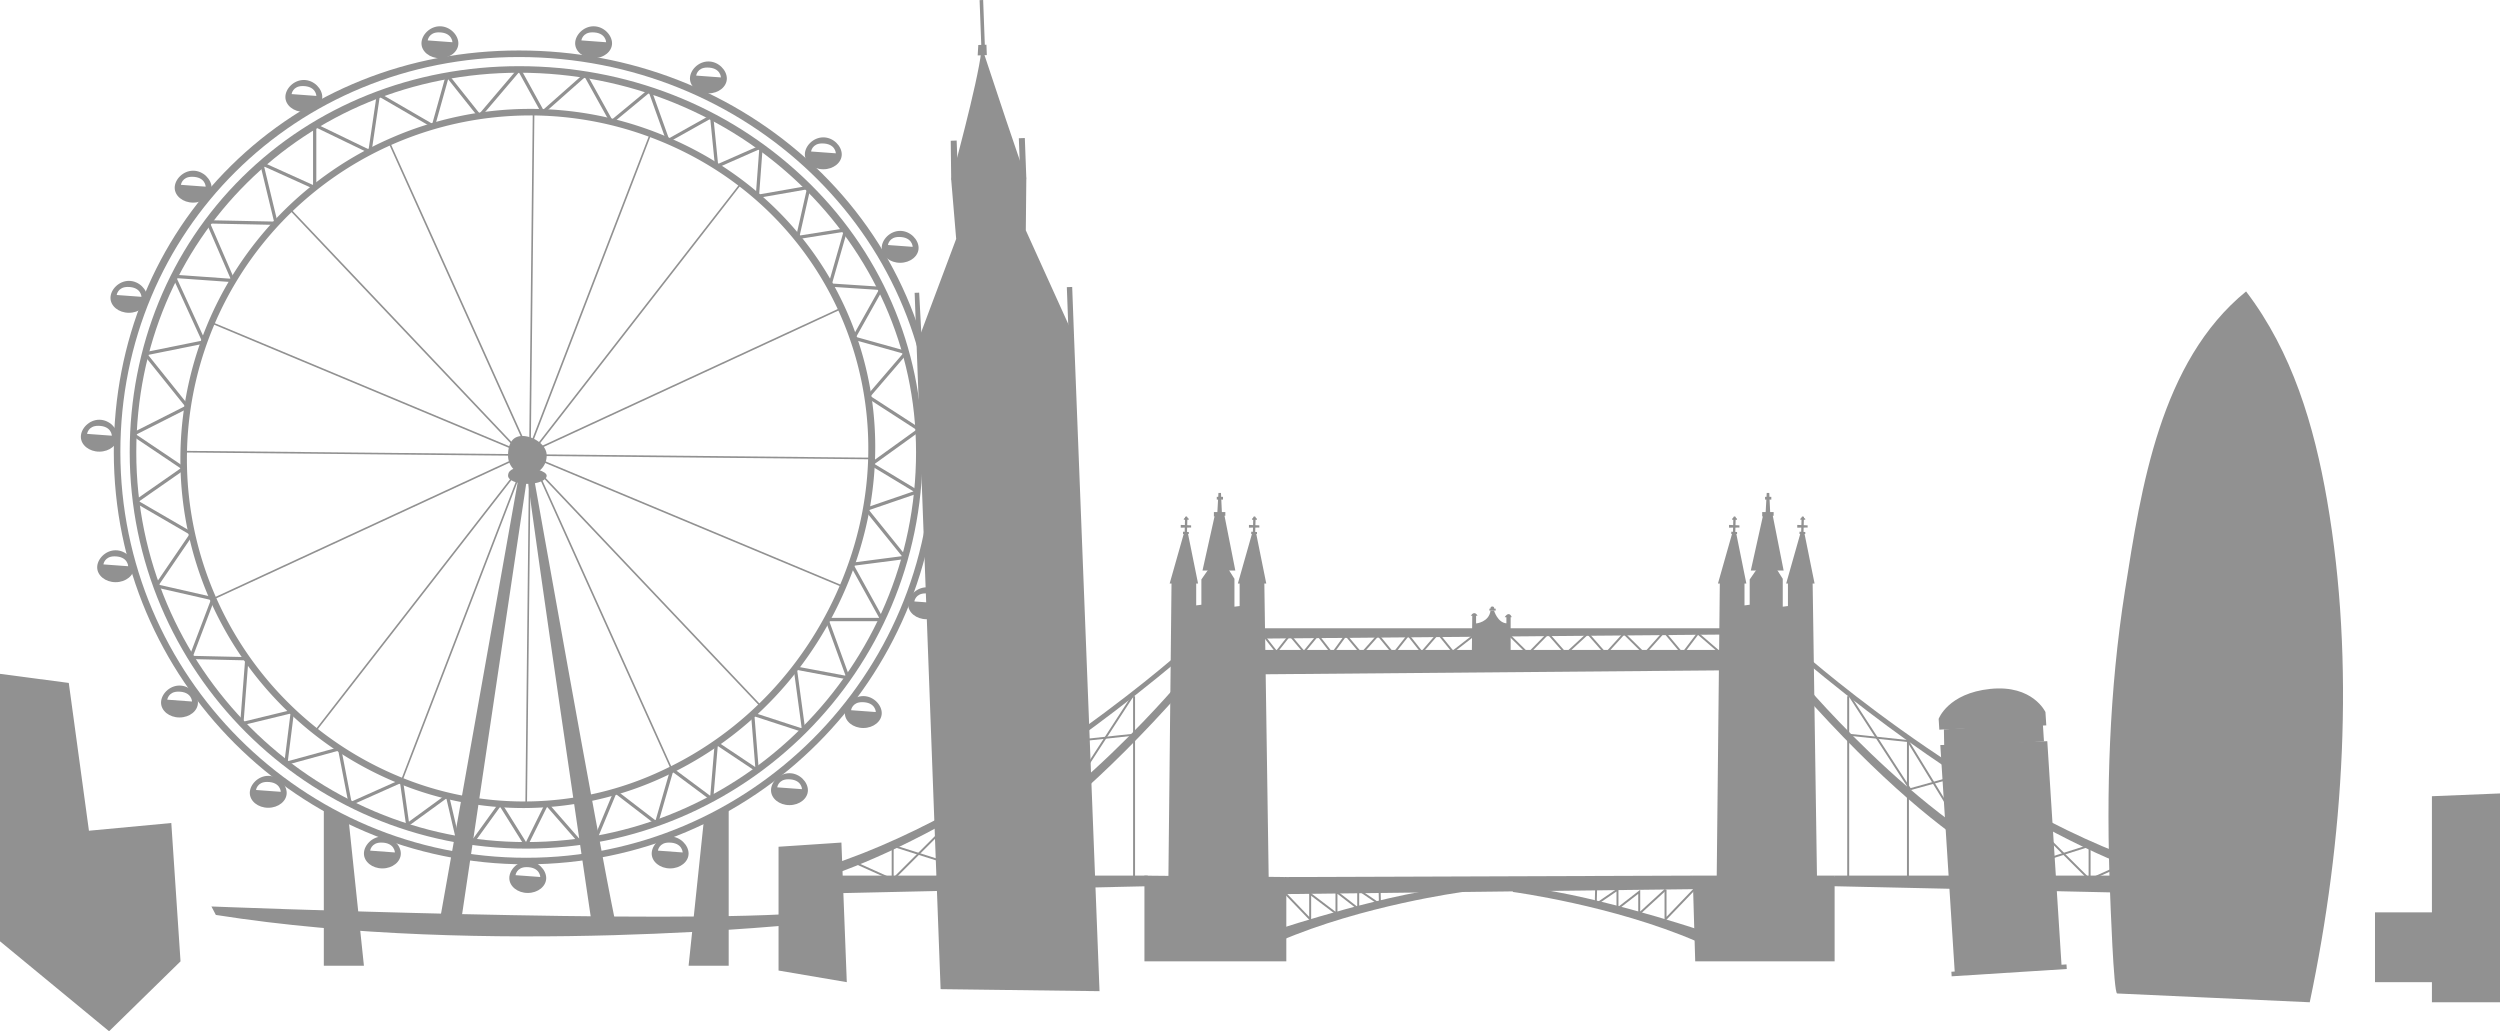 <svg xmlns="http://www.w3.org/2000/svg" width="899.617" height="371.092" viewBox="0 0 899.617 371.092">
  <defs>
    <style>
      .cls-1 {
        opacity: 0.49;
      }

      .cls-2 {
        fill: #1e1e1e;
      }
    </style>
  </defs>
  <g id="Group_1263" data-name="Group 1263" class="cls-1" transform="translate(-628.891 -59.574)">
    <g id="Group_1260" data-name="Group 1260" transform="translate(628.891 59.574)">
      <g id="Group_1215" data-name="Group 1215" transform="translate(285.555 177.384)">
        <g id="Group_1142" data-name="Group 1142" transform="translate(126.269)">
          <g id="Group_1124" data-name="Group 1124" transform="translate(0 137.707)">
            <path id="Path_7807" data-name="Path 7807" class="cls-2" d="M857.779,206.1V175.255l51.054.517V206.1Z" transform="translate(-857.779 -175.255)"/>
          </g>
          <g id="Group_1125" data-name="Group 1125" transform="translate(8.591 22.034)">
            <path id="Path_7808" data-name="Path 7808" class="cls-2" d="M862.554,230.42l1.167-110.356,8.866.933v8.4l1.866-.233v-9.1l6.3-9.1,5.6,8.866v10.032l1.866-.233v-9.8h8.866l1.633,110.589Z" transform="translate(-862.554 -110.965)"/>
          </g>
          <g id="Group_1131" data-name="Group 1131" transform="translate(9.075 8.459)">
            <g id="Group_1126" data-name="Group 1126" transform="translate(0 6.123)">
              <path id="Path_7809" data-name="Path 7809" class="cls-2" d="M873.04,124.834H862.823l5.109-18.01H869.4Z" transform="translate(-862.823 -106.824)"/>
            </g>
            <g id="Group_1127" data-name="Group 1127" transform="translate(4.801 5.485)">
              <path id="Path_7810" data-name="Path 7810" class="cls-2" d="M865.492,107.311h2.077v-.73l-2.077-.112Z" transform="translate(-865.492 -106.469)"/>
            </g>
            <g id="Group_1128" data-name="Group 1128" transform="translate(5.391 0.881)">
              <path id="Path_7811" data-name="Path 7811" class="cls-2" d="M865.819,108.935l.14-5.025h.842l-.14,5.025Z" transform="translate(-865.819 -103.91)"/>
            </g>
            <g id="Group_1129" data-name="Group 1129" transform="translate(3.987 3.042)">
              <path id="Path_7812" data-name="Path 7812" class="cls-2" d="M865.039,105.111l3.733.168v.779l-3.733.047Z" transform="translate(-865.039 -105.111)"/>
            </g>
            <g id="Group_1130" data-name="Group 1130" transform="translate(5.063)">
              <path id="Path_7813" data-name="Path 7813" class="cls-2" d="M866.06,104.6h1.358s.212-.522-.43-.606c.056-.018.1-.686-.576-.552-.4.079-.352.552-.352.552s-.392-.061-.423.606Z" transform="translate(-865.637 -103.42)"/>
            </g>
          </g>
          <g id="Group_1137" data-name="Group 1137" transform="translate(33.621 8.459)">
            <g id="Group_1132" data-name="Group 1132" transform="translate(0 6.123)">
              <path id="Path_7814" data-name="Path 7814" class="cls-2" d="M886.683,124.834H876.466l5.109-18.01h1.472Z" transform="translate(-876.466 -106.824)"/>
            </g>
            <g id="Group_1133" data-name="Group 1133" transform="translate(4.801 5.485)">
              <path id="Path_7815" data-name="Path 7815" class="cls-2" d="M879.134,107.311h2.078v-.73l-2.078-.112Z" transform="translate(-879.134 -106.469)"/>
            </g>
            <g id="Group_1134" data-name="Group 1134" transform="translate(5.391 0.881)">
              <path id="Path_7816" data-name="Path 7816" class="cls-2" d="M879.462,108.935l.14-5.025h.842l-.14,5.025Z" transform="translate(-879.462 -103.91)"/>
            </g>
            <g id="Group_1135" data-name="Group 1135" transform="translate(3.987 3.042)">
              <path id="Path_7817" data-name="Path 7817" class="cls-2" d="M878.682,105.111l3.734.168v.779l-3.734.047Z" transform="translate(-878.682 -105.111)"/>
            </g>
            <g id="Group_1136" data-name="Group 1136" transform="translate(5.064)">
              <path id="Path_7818" data-name="Path 7818" class="cls-2" d="M879.7,104.6h1.358s.212-.522-.43-.606c.054-.018.1-.686-.578-.552-.4.079-.351.552-.351.552s-.394-.061-.423.606Z" transform="translate(-879.28 -103.42)"/>
            </g>
          </g>
          <g id="Group_1138" data-name="Group 1138" transform="translate(20.891 7.667)">
            <path id="Path_7819" data-name="Path 7819" class="cls-2" d="M869.39,123.236c.282-.07,11.815,0,11.815,0L877.2,102.98h-3.3Z" transform="translate(-869.39 -102.98)"/>
          </g>
          <g id="Group_1139" data-name="Group 1139" transform="translate(24.993 6.893)">
            <path id="Path_7820" data-name="Path 7820" class="cls-2" d="M871.67,104.117l4.116-.253V102.55H871.67Z" transform="translate(-871.67 -102.55)"/>
          </g>
          <g id="Group_1140" data-name="Group 1140" transform="translate(26.207)">
            <path id="Path_7821" data-name="Path 7821" class="cls-2" d="M872.345,106.245l.422-7.526h.914l.352,7.526Z" transform="translate(-872.345 -98.719)"/>
          </g>
          <g id="Group_1141" data-name="Group 1141" transform="translate(26.028 1.407)">
            <rect id="Rectangle_816" data-name="Rectangle 816" class="cls-2" width="2.243" height="0.985"/>
          </g>
        </g>
        <g id="Group_1161" data-name="Group 1161" transform="translate(323.559)">
          <g id="Group_1143" data-name="Group 1143" transform="translate(0 137.707)">
            <path id="Path_7822" data-name="Path 7822" class="cls-2" d="M968.337,206.1l-.905-30.846H1018.5V206.1Z" transform="translate(-967.432 -175.255)"/>
          </g>
          <g id="Group_1144" data-name="Group 1144" transform="translate(8.605 22.034)">
            <path id="Path_7823" data-name="Path 7823" class="cls-2" d="M972.214,230.42l1.166-110.356,8.866.933v8.4l1.867-.233v-9.1l6.3-9.1,5.6,8.866v10.032l1.866-.233v-9.8h8.866l1.633,110.589Z" transform="translate(-972.214 -110.965)"/>
          </g>
          <g id="Group_1150" data-name="Group 1150" transform="translate(9.088 8.459)">
            <g id="Group_1145" data-name="Group 1145" transform="translate(0 6.123)">
              <path id="Path_7824" data-name="Path 7824" class="cls-2" d="M982.7,124.834H972.483l5.109-18.01h1.472Z" transform="translate(-972.483 -106.824)"/>
            </g>
            <g id="Group_1146" data-name="Group 1146" transform="translate(4.801 5.485)">
              <path id="Path_7825" data-name="Path 7825" class="cls-2" d="M975.151,107.311h2.078v-.73l-2.078-.112Z" transform="translate(-975.151 -106.469)"/>
            </g>
            <g id="Group_1147" data-name="Group 1147" transform="translate(5.391 0.881)">
              <path id="Path_7826" data-name="Path 7826" class="cls-2" d="M975.479,108.935l.14-5.025h.842l-.14,5.025Z" transform="translate(-975.479 -103.91)"/>
            </g>
            <g id="Group_1148" data-name="Group 1148" transform="translate(3.987 3.042)">
              <path id="Path_7827" data-name="Path 7827" class="cls-2" d="M974.7,105.111l3.734.168v.779l-3.734.047Z" transform="translate(-974.699 -105.111)"/>
            </g>
            <g id="Group_1149" data-name="Group 1149" transform="translate(5.064)">
              <path id="Path_7828" data-name="Path 7828" class="cls-2" d="M975.72,104.6h1.358s.212-.522-.43-.606c.056-.018.1-.686-.576-.552-.4.079-.353.552-.353.552s-.392-.061-.423.606Z" transform="translate(-975.297 -103.42)"/>
            </g>
          </g>
          <g id="Group_1156" data-name="Group 1156" transform="translate(33.635 8.459)">
            <g id="Group_1151" data-name="Group 1151" transform="translate(0 6.123)">
              <path id="Path_7829" data-name="Path 7829" class="cls-2" d="M996.343,124.834H986.125l5.109-18.01h1.472Z" transform="translate(-986.125 -106.824)"/>
            </g>
            <g id="Group_1152" data-name="Group 1152" transform="translate(4.801 5.485)">
              <path id="Path_7830" data-name="Path 7830" class="cls-2" d="M988.794,107.311h2.078v-.73l-2.078-.112Z" transform="translate(-988.794 -106.469)"/>
            </g>
            <g id="Group_1153" data-name="Group 1153" transform="translate(5.391 0.881)">
              <path id="Path_7831" data-name="Path 7831" class="cls-2" d="M989.121,108.935l.14-5.025h.842l-.14,5.025Z" transform="translate(-989.121 -103.91)"/>
            </g>
            <g id="Group_1154" data-name="Group 1154" transform="translate(3.987 3.042)">
              <path id="Path_7832" data-name="Path 7832" class="cls-2" d="M988.341,105.111l3.734.168v.779l-3.734.047Z" transform="translate(-988.341 -105.111)"/>
            </g>
            <g id="Group_1155" data-name="Group 1155" transform="translate(5.064)">
              <path id="Path_7833" data-name="Path 7833" class="cls-2" d="M989.363,104.6h1.358s.212-.522-.432-.606c.056-.018.1-.686-.576-.552-.4.079-.351.552-.351.552s-.394-.061-.423.606Z" transform="translate(-988.94 -103.42)"/>
            </g>
          </g>
          <g id="Group_1157" data-name="Group 1157" transform="translate(20.904 7.667)">
            <path id="Path_7834" data-name="Path 7834" class="cls-2" d="M979.05,123.236c.281-.07,11.816,0,11.816,0l-4.009-20.256h-3.305Z" transform="translate(-979.05 -102.98)"/>
          </g>
          <g id="Group_1158" data-name="Group 1158" transform="translate(25.006 6.893)">
            <path id="Path_7835" data-name="Path 7835" class="cls-2" d="M981.33,104.117l4.116-.253V102.55H981.33Z" transform="translate(-981.33 -102.55)"/>
          </g>
          <g id="Group_1159" data-name="Group 1159" transform="translate(26.22)">
            <path id="Path_7836" data-name="Path 7836" class="cls-2" d="M982,106.245l.422-7.526h.914l.352,7.526Z" transform="translate(-982.004 -98.719)"/>
          </g>
          <g id="Group_1160" data-name="Group 1160" transform="translate(26.041 1.407)">
            <rect id="Rectangle_817" data-name="Rectangle 817" class="cls-2" width="2.243" height="0.985"/>
          </g>
        </g>
        <g id="Group_1162" data-name="Group 1162" transform="translate(164.954 48.693)">
          <path id="Path_7837" data-name="Path 7837" class="cls-2" d="M880.056,125.782h170.9v2.251l-171.681,1.5Z" transform="translate(-879.28 -125.782)"/>
        </g>
        <g id="Group_1163" data-name="Group 1163" transform="translate(164.954 56.485)">
          <path id="Path_7838" data-name="Path 7838" class="cls-2" d="M880.056,130.113h170.9v7.337L879.28,138.921Z" transform="translate(-879.28 -130.113)"/>
        </g>
        <g id="Group_1164" data-name="Group 1164" transform="translate(244.047 42.34)">
          <path id="Path_7839" data-name="Path 7839" class="cls-2" d="M923.239,140.7l.192-16.92H924.8v3.1s4.687-.428,5.191-4.626h1.268s1.272,4.325,4.451,4.579v-2.544l1.528-.128v17.048Z" transform="translate(-923.239 -122.251)"/>
        </g>
        <g id="Group_1165" data-name="Group 1165" transform="translate(255.918 43.603)">
          <path id="Path_7840" data-name="Path 7840" class="cls-2" d="M929.839,124.047a16.445,16.445,0,0,0,2.51,0S931.512,121.586,929.839,124.047Z" transform="translate(-929.837 -122.953)"/>
        </g>
        <g id="Group_1166" data-name="Group 1166" transform="translate(243.708 43.248)">
          <path id="Path_7841" data-name="Path 7841" class="cls-2" d="M923.051,123.686h2.411S924.478,121.592,923.051,123.686Z" transform="translate(-923.051 -122.756)"/>
        </g>
        <g id="Group_1167" data-name="Group 1167" transform="translate(250.402 41.645)">
          <rect id="Rectangle_818" data-name="Rectangle 818" class="cls-2" width="2.264" height="0.694"/>
        </g>
        <g id="Group_1168" data-name="Group 1168" transform="translate(250.764 40.857)">
          <path id="Path_7842" data-name="Path 7842" class="cls-2" d="M927,122.562h1.331s.245-1.135-.666-1.135S927,122.562,927,122.562Z" transform="translate(-926.972 -121.427)"/>
        </g>
        <g id="Group_1169" data-name="Group 1169" transform="translate(168.739 49.408)">
          <path id="Path_7843" data-name="Path 7843" class="cls-2" d="M906.511,135.232l-5.224-6.747-4.978,6.06-5.091-6.067-4.782,6.085-5.052-6.429.558-.439,4.494,5.719,4.764-6.063,5.1,6.081,5-6.088,5.189,6.7,4.87-6.71,5.668,6.758L923,127.37l5.516,6.706,5.32-6.732,4.894,6.2,5.853-6.754,5.363,6.6,7.5-5.831,13.394.5L977,134.138l7.178-7.319,6.412,7.314,7.918-7.3,6.377,7.275,6.6-7.28,7.373,7.3,7.075-7.946,6.594,7.891,5.491-7.246,8.746,7.547-.464.537-8.174-7.053-5.573,7.354-6.639-7.945-7.025,7.89-7.378-7.3-6.635,7.321-6.422-7.326-7.918,7.3-6.387-7.287-7.14,7.282-6.475-6.391-12.86-.477-7.843,6.1-5.267-6.482-5.861,6.763-4.868-6.166-5.309,6.717-5.547-6.744-5.963,6.722-5.613-6.692Z" transform="translate(-881.384 -126.18)"/>
        </g>
        <g id="Group_1170" data-name="Group 1170" transform="translate(174.798 137.707)">
          <path id="Path_7844" data-name="Path 7844" class="cls-2" d="M886.843,175.767l146.67-.512,1.76,4.854-150.522,1.822Z" transform="translate(-884.751 -175.255)"/>
        </g>
        <g id="Group_1174" data-name="Group 1174" transform="translate(174.798 141.488)">
          <g id="Group_1171" data-name="Group 1171">
            <path id="Path_7845" data-name="Path 7845" class="cls-2" d="M884.751,192.758s41.485-13.8,66.045-15.4v2.094s-36.012,4.806-66.045,17.758Z" transform="translate(-884.751 -177.357)"/>
          </g>
          <g id="Group_1172" data-name="Group 1172" transform="translate(0.612 1.012)">
            <path id="Path_7846" data-name="Path 7846" class="cls-2" d="M895.942,189.72l-10.851-11.309.512-.491,9.629,10.036v-9.79h.71Z" transform="translate(-885.091 -177.919)"/>
          </g>
          <g id="Group_1173" data-name="Group 1173" transform="translate(10.894 0.586)">
            <path id="Path_7847" data-name="Path 7847" class="cls-2" d="M900.836,187.737l-10.03-7.6.428-.565,8.892,6.736v-7.9l7.826,6.072v-6.8l7.809,5.325-.117-4.644.71-.018.152,6.029-7.844-5.348v6.909l-7.827-6.072Z" transform="translate(-890.806 -177.683)"/>
          </g>
        </g>
        <g id="Group_1178" data-name="Group 1178" transform="translate(258.84 141.488)">
          <g id="Group_1175" data-name="Group 1175">
            <path id="Path_7848" data-name="Path 7848" class="cls-2" d="M997.5,192.758s-41.485-13.8-66.043-15.4v2.094s36.01,4.806,66.043,17.758Z" transform="translate(-931.461 -177.357)"/>
          </g>
          <g id="Group_1176" data-name="Group 1176" transform="translate(54.58 0.321)">
            <path id="Path_7849" data-name="Path 7849" class="cls-2" d="M961.8,190.027V178.472h.71v9.79L972.8,177.535l.512.491Z" transform="translate(-961.796 -177.535)"/>
          </g>
          <g id="Group_1177" data-name="Group 1177" transform="translate(29.449 0.586)">
            <path id="Path_7850" data-name="Path 7850" class="cls-2" d="M963.5,187.83v-7.967l-7.827,6.072v-6.909l-7.844,5.348.152-6.029.71.018-.117,4.644,7.809-5.325v6.8l7.826-6.072v7.8l8.867-8.125.48.523Z" transform="translate(-947.828 -177.683)"/>
          </g>
        </g>
        <g id="Group_1196" data-name="Group 1196" transform="translate(361.996 57.869)">
          <g id="Group_1179" data-name="Group 1179" transform="translate(11.021 79.838)">
            <path id="Path_7851" data-name="Path 7851" class="cls-2" d="M996.529,175.255h127.422v6.675l-129.032-2.894Z" transform="translate(-994.919 -175.255)"/>
          </g>
          <g id="Group_1180" data-name="Group 1180" transform="translate(1.081)">
            <path id="Path_7852" data-name="Path 7852" class="cls-2" d="M989.886,130.882s71.861,63.567,138.48,79.837h0l-1.414,3.338s-51.735-9.486-137.557-81.217Z" transform="translate(-989.395 -130.882)"/>
          </g>
          <g id="Group_1181" data-name="Group 1181" transform="translate(0 10.126)">
            <path id="Path_7853" data-name="Path 7853" class="cls-2" d="M989.963,136.51s50.935,60.706,94.354,71.962l-6.031,1.087s-30.151-3.338-89.492-70.233Z" transform="translate(-988.794 -136.51)"/>
          </g>
          <g id="Group_1182" data-name="Group 1182" transform="translate(17.162 15.279)">
            <rect id="Rectangle_819" data-name="Rectangle 819" class="cls-2" width="0.71" height="66.006"/>
          </g>
          <g id="Group_1183" data-name="Group 1183" transform="translate(38.658 30.077)">
            <rect id="Rectangle_820" data-name="Rectangle 820" class="cls-2" width="0.71" height="52.403"/>
          </g>
          <g id="Group_1184" data-name="Group 1184" transform="translate(58.318 43.535)">
            <rect id="Rectangle_821" data-name="Rectangle 821" class="cls-2" width="0.71" height="38.944"/>
          </g>
          <g id="Group_1185" data-name="Group 1185" transform="translate(79.453 56.808)">
            <rect id="Rectangle_822" data-name="Rectangle 822" class="cls-2" width="0.71" height="24.477"/>
          </g>
          <g id="Group_1186" data-name="Group 1186" transform="translate(104.029 69.046)">
            <rect id="Rectangle_823" data-name="Rectangle 823" class="cls-2" width="0.71" height="12.239"/>
          </g>
          <g id="Group_1187" data-name="Group 1187" transform="translate(17.219 14.18)">
            <rect id="Rectangle_824" data-name="Rectangle 824" class="cls-2" width="0.71" height="40.97" transform="matrix(0.839, -0.544, 0.544, 0.839, 0, 0.386)"/>
          </g>
          <g id="Group_1188" data-name="Group 1188" transform="translate(17.479 28.766)">
            <rect id="Rectangle_825" data-name="Rectangle 825" class="cls-2" width="0.71" height="21.618" transform="translate(0 0.706) rotate(-83.903)"/>
          </g>
          <g id="Group_1189" data-name="Group 1189" transform="translate(39.72 43.189)">
            <rect id="Rectangle_826" data-name="Rectangle 826" class="cls-2" width="19.566" height="0.71" transform="matrix(0.964, -0.267, 0.267, 0.964, 0, 5.217)"/>
          </g>
          <g id="Group_1190" data-name="Group 1190" transform="translate(38.71 31.23)">
            <rect id="Rectangle_827" data-name="Rectangle 827" class="cls-2" width="0.71" height="37.626" transform="matrix(0.853, -0.523, 0.523, 0.853, 0, 0.371)"/>
          </g>
          <g id="Group_1191" data-name="Group 1191" transform="translate(58.375 44)">
            <rect id="Rectangle_828" data-name="Rectangle 828" class="cls-2" width="0.71" height="38.992" transform="translate(0 0.385) rotate(-32.822)"/>
          </g>
          <g id="Group_1192" data-name="Group 1192" transform="translate(58.545 56.476)">
            <rect id="Rectangle_829" data-name="Rectangle 829" class="cls-2" width="22.667" height="0.71" transform="translate(0 8.192) rotate(-21.187)"/>
          </g>
          <g id="Group_1193" data-name="Group 1193" transform="translate(78.227 68.705)">
            <rect id="Rectangle_830" data-name="Rectangle 830" class="cls-2" width="27.323" height="0.71" transform="translate(0 8.246) rotate(-17.566)"/>
          </g>
          <g id="Group_1194" data-name="Group 1194" transform="translate(79.557 56.556)">
            <rect id="Rectangle_831" data-name="Rectangle 831" class="cls-2" width="0.71" height="34.686" transform="matrix(0.706, -0.709, 0.709, 0.706, 0, 0.503)"/>
          </g>
          <g id="Group_1195" data-name="Group 1195" transform="translate(104.238 74.843)">
            <rect id="Rectangle_832" data-name="Rectangle 832" class="cls-2" width="14.912" height="0.71" transform="translate(0 6.116) rotate(-24.215)"/>
          </g>
        </g>
        <g id="Group_1214" data-name="Group 1214" transform="translate(0 57.869)">
          <g id="Group_1197" data-name="Group 1197" transform="translate(0 79.838)">
            <path id="Path_7854" data-name="Path 7854" class="cls-2" d="M915.021,175.255H787.6v6.675l129.032-2.894Z" transform="translate(-787.6 -175.255)"/>
          </g>
          <g id="Group_1198" data-name="Group 1198" transform="translate(0)">
            <path id="Path_7855" data-name="Path 7855" class="cls-2" d="M926.08,130.882s-71.861,63.567-138.48,79.837h0l1.414,3.338s51.735-9.486,137.557-81.217Z" transform="translate(-787.6 -130.882)"/>
          </g>
          <g id="Group_1199" data-name="Group 1199" transform="translate(44.53 10.126)">
            <path id="Path_7856" data-name="Path 7856" class="cls-2" d="M906.7,136.51s-50.934,60.706-94.354,71.962l6.031,1.087s30.152-3.338,89.492-70.233Z" transform="translate(-812.349 -136.51)"/>
          </g>
          <g id="Group_1200" data-name="Group 1200" transform="translate(122.181 15.279)">
            <rect id="Rectangle_833" data-name="Rectangle 833" class="cls-2" width="0.71" height="66.006"/>
          </g>
          <g id="Group_1201" data-name="Group 1201" transform="translate(100.685 30.077)">
            <rect id="Rectangle_834" data-name="Rectangle 834" class="cls-2" width="0.71" height="52.403"/>
          </g>
          <g id="Group_1202" data-name="Group 1202" transform="translate(81.025 43.535)">
            <rect id="Rectangle_835" data-name="Rectangle 835" class="cls-2" width="0.71" height="38.944"/>
          </g>
          <g id="Group_1203" data-name="Group 1203" transform="translate(59.89 56.808)">
            <rect id="Rectangle_836" data-name="Rectangle 836" class="cls-2" width="0.71" height="24.477"/>
          </g>
          <g id="Group_1204" data-name="Group 1204" transform="translate(35.314 69.046)">
            <rect id="Rectangle_837" data-name="Rectangle 837" class="cls-2" width="0.71" height="12.239"/>
          </g>
          <g id="Group_1205" data-name="Group 1205" transform="translate(99.943 14.179)">
            <rect id="Rectangle_838" data-name="Rectangle 838" class="cls-2" width="40.97" height="0.71" transform="translate(0 34.374) rotate(-57.035)"/>
          </g>
          <g id="Group_1206" data-name="Group 1206" transform="translate(101.003 28.763)">
            <rect id="Rectangle_839" data-name="Rectangle 839" class="cls-2" width="21.618" height="0.71" transform="translate(0 2.302) rotate(-6.114)"/>
          </g>
          <g id="Group_1207" data-name="Group 1207" transform="translate(81.285 43.193)">
            <rect id="Rectangle_840" data-name="Rectangle 840" class="cls-2" width="0.71" height="19.565" transform="matrix(0.266, -0.964, 0.964, 0.266, 0, 0.684)"/>
          </g>
          <g id="Group_1208" data-name="Group 1208" transform="translate(81.081 31.228)">
            <rect id="Rectangle_841" data-name="Rectangle 841" class="cls-2" width="37.626" height="0.71" transform="translate(0 32.085) rotate(-58.511)"/>
          </g>
          <g id="Group_1209" data-name="Group 1209" transform="translate(59.951 43.996)">
            <rect id="Rectangle_842" data-name="Rectangle 842" class="cls-2" width="38.992" height="0.71" transform="translate(0 32.774) rotate(-57.196)"/>
          </g>
          <g id="Group_1210" data-name="Group 1210" transform="translate(60.116 56.476)">
            <rect id="Rectangle_843" data-name="Rectangle 843" class="cls-2" width="0.71" height="22.667" transform="matrix(0.361, -0.932, 0.932, 0.361, 0, 0.662)"/>
          </g>
          <g id="Group_1211" data-name="Group 1211" transform="translate(35.562 68.708)">
            <rect id="Rectangle_844" data-name="Rectangle 844" class="cls-2" width="0.709" height="27.323" transform="matrix(0.302, -0.953, 0.953, 0.302, 0, 0.676)"/>
          </g>
          <g id="Group_1212" data-name="Group 1212" transform="translate(35.421 56.553)">
            <rect id="Rectangle_845" data-name="Rectangle 845" class="cls-2" width="34.686" height="0.71" transform="matrix(0.708, -0.706, 0.706, 0.708, 0, 24.483)"/>
          </g>
          <g id="Group_1213" data-name="Group 1213" transform="translate(21.924 74.842)">
            <rect id="Rectangle_846" data-name="Rectangle 846" class="cls-2" width="0.71" height="14.912" transform="translate(0 0.647) rotate(-65.772)"/>
          </g>
        </g>
      </g>
      <g id="Group_1256" data-name="Group 1256" transform="translate(29.096 9.458)">
        <g id="Group_1216" data-name="Group 1216" transform="translate(17.58 14.354)">
          <path id="Path_7857" data-name="Path 7857" class="cls-2" d="M797.492,294.927c-78.663,0-142.66-64-142.66-142.66,0-38.029,14.4-73.189,40.539-99,26.056-25.729,61.435-39.9,99.616-39.9,38.491,0,74.753,14.164,102.1,39.88,27.769,26.112,43.061,61.28,43.061,99.023C940.15,230.93,876.155,294.927,797.492,294.927Zm-2.5-279.2c-77.268,0-137.794,59.977-137.794,136.544,0,77.362,62.937,140.3,140.3,140.3s140.3-62.937,140.3-140.3C937.791,76.977,873.73,15.724,794.988,15.724Z" transform="translate(-654.833 -13.365)"/>
        </g>
        <g id="Group_1217" data-name="Group 1217" transform="translate(35.743 29.718)">
          <path id="Path_7858" data-name="Path 7858" class="cls-2" d="M788.5,273.5a119.117,119.117,0,0,1-44.387-8.631,125.966,125.966,0,0,1-2.7-232.738,125.143,125.143,0,0,1,96.4-1.117c31.17,12.488,55.26,35.837,67.833,65.742,12.532,29.808,12.528,63.459-.011,94.755C893,223.055,869.48,248.122,839.42,262.091A120.574,120.574,0,0,1,788.5,273.5Zm2.445-249.232a123.644,123.644,0,0,0-45.954,238.411,116.651,116.651,0,0,0,93.438-2.724c29.513-13.716,52.6-38.335,65.021-69.323,25.321-63.189-3.9-132.341-66.509-157.429A123.5,123.5,0,0,0,790.941,24.265Z" transform="translate(-664.928 -21.904)"/>
        </g>
        <g id="Group_1218" data-name="Group 1218" transform="translate(153.725 147.435)">
          <path id="Path_7859" data-name="Path 7859" class="cls-2" d="M744.4,94.28a6.951,6.951,0,1,1-13.9,0c0-3.838,1.346-6.95,5.185-6.95S744.4,90.443,744.4,94.28Z" transform="translate(-730.501 -87.33)"/>
        </g>
        <g id="Group_1219" data-name="Group 1219" transform="translate(153.725 158.781)">
          <path id="Path_7860" data-name="Path 7860" class="cls-2" d="M744.4,96.576c0,1.625-3.113,2.94-6.951,2.942S730.5,98.2,730.5,96.576s1.346-2.94,5.185-2.94S744.4,94.953,744.4,96.576Z" transform="translate(-730.501 -93.636)"/>
        </g>
        <g id="Group_1220" data-name="Group 1220" transform="translate(160.677 161.721)">
          <path id="Path_7861" data-name="Path 7861" class="cls-2" d="M736.6,95.27s22.935,129.334,29.362,160.4h-8.548S736.13,111.827,734.365,95.27Z" transform="translate(-734.365 -95.27)"/>
        </g>
        <g id="Group_1221" data-name="Group 1221" transform="translate(129.111 161.721)">
          <path id="Path_7862" data-name="Path 7862" class="cls-2" d="M716.821,255.669l7.81-.762L748.386,95.27H745.32Z" transform="translate(-716.821 -95.27)"/>
        </g>
        <g id="Group_1222" data-name="Group 1222" transform="translate(140.598 279.225)">
          <path id="Path_7863" data-name="Path 7863" class="cls-2" d="M742.847,176.679a.589.589,0,0,1-.5-.277l-8.865-14.176-9.322,12.915-.955-.691,9.835-13.626a.547.547,0,0,1,.5-.243.588.588,0,0,1,.48.275l8.771,14.025,6.918-13.973a.591.591,0,0,1,.973-.128l11.893,13.609-.887.777-11.314-12.945-7,14.128a.591.591,0,0,1-.5.329Z" transform="translate(-723.205 -160.578)"/>
        </g>
        <g id="Group_1223" data-name="Group 1223" transform="translate(18.171 14.944)">
          <path id="Path_7864" data-name="Path 7864" class="cls-2" d="M822.7,291.522l-1.089-.452,7.147-17.17a.59.59,0,0,1,.392-.344.584.584,0,0,1,.511.1L843.8,284.525l5.34-18.538a.589.589,0,0,1,.919-.309l13.422,9.991,1.6-19.045a.59.59,0,0,1,.916-.441l13.68,9.133-1.528-19.029a.59.59,0,0,1,.772-.608l17.467,5.686-2.926-21.647a.591.591,0,0,1,.695-.659l18.023,3.384-7.28-20.016a.593.593,0,0,1,.072-.54.586.586,0,0,1,.482-.252h18.829L913.8,192.663a.592.592,0,0,1,.441-.871l18.214-2.364L919.15,172.942a.589.589,0,0,1,.268-.928l17.193-5.9L921.2,156.81a.591.591,0,0,1-.04-.984l16.5-11.886L919.977,132.5a.592.592,0,0,1-.128-.88L932.84,116.5l-17.9-5.005a.59.59,0,0,1-.354-.856l9.554-17.024L906.5,92.446a.6.6,0,0,1-.444-.25.582.582,0,0,1-.085-.5l5.434-18.959-16.418,2.616a.581.581,0,0,1-.524-.18.592.592,0,0,1-.146-.533l3.888-17.192-17.672,3.093a.6.6,0,0,1-.5-.144.588.588,0,0,1-.191-.482L881.1,43.037l-15.088,6.648a.6.6,0,0,1-.536-.031.591.591,0,0,1-.29-.452l-1.7-17.118-14.948,8.37a.588.588,0,0,1-.495.04.6.6,0,0,1-.349-.354l-6.231-17.388L828.337,33.622a.592.592,0,0,1-.892-.169l-9.088-16.368L803.608,30.122a.588.588,0,0,1-.907-.157l-8.08-14.651L780.9,31.434a.618.618,0,0,1-.459.207.59.59,0,0,1-.452-.223L769.148,17.792l-4.773,17.073a.588.588,0,0,1-.346.389.6.6,0,0,1-.518-.036L744.521,24.2l-2.935,19.779a.588.588,0,0,1-.838.444l-19.027-9.19V56.781a.591.591,0,0,1-.833.536L702.929,49.2l4.9,20.294a.587.587,0,0,1-.113.507.618.618,0,0,1-.471.22l-23.687-.486,8.77,20.276a.591.591,0,0,1-.585.822l-20.258-1.447,10.383,22.7a.6.6,0,0,1-.011.513.587.587,0,0,1-.408.309l-20.27,4.1,14.669,18.277a.592.592,0,0,1-.194.9l-18.739,9.478,17.363,11.677a.59.59,0,0,1,.009.973l-16.337,11.389L677.2,180.878a.589.589,0,0,1,.191.842l-12.278,18,19.576,4.46a.587.587,0,0,1,.419.784L677.388,225.3l19.345.448a.588.588,0,0,1,.574.635l-1.743,22.571,17.413-4.23a.584.584,0,0,1,.533.133.593.593,0,0,1,.193.513L711.468,263.2l18.462-5.054a.589.589,0,0,1,.734.457l3.7,19.126,17.748-7.929a.589.589,0,0,1,.824.455l2.1,14.721,13.51-9.835a.588.588,0,0,1,.921.342l3.665,15.684-1.15.268-3.462-14.817L754.935,286.5a.59.59,0,0,1-.932-.394l-2.123-14.917-17.712,7.915a.589.589,0,0,1-.513-.016.581.581,0,0,1-.306-.41l-3.723-19.232-18.7,5.119a.59.59,0,0,1-.74-.642l2.236-17.854-17.373,4.221a.591.591,0,0,1-.727-.619l1.76-22.762-19.556-.452a.589.589,0,0,1-.538-.8l7.776-20.481-19.757-4.5a.59.59,0,0,1-.358-.907l12.409-18.19-19.5-11.333a.589.589,0,0,1-.041-.993L672.9,157.825l-17.483-11.756a.591.591,0,0,1,.063-1.017l18.987-9.6-14.818-18.464a.59.59,0,0,1,.344-.948l20.49-4.144L670,88.968a.589.589,0,0,1,.05-.583.574.574,0,0,1,.527-.25l20.283,1.447-8.748-20.227a.588.588,0,0,1,.052-.563.64.64,0,0,1,.5-.261l23.84.491L701.5,48.3a.59.59,0,0,1,.817-.677l18.226,8.242V34.291a.591.591,0,0,1,.846-.531l19.151,9.252,2.944-19.846a.592.592,0,0,1,.88-.425l19.083,11.072,4.88-17.453a.59.59,0,0,1,1.029-.209l11.114,13.969L794.276,13.9a.59.59,0,0,1,.966.1l8.136,14.754,14.747-13.037a.6.6,0,0,1,.491-.139.584.584,0,0,1,.416.3l9.1,16.389,13.224-10.952a.589.589,0,0,1,.932.255l6.279,17.523,15.126-8.469a.589.589,0,0,1,.874.455l1.713,17.2,15.245-6.715a.59.59,0,0,1,.826.583l-1.274,17.1,17.8-3.114a.6.6,0,0,1,.529.175.592.592,0,0,1,.149.538l-3.892,17.2,16.472-2.623a.59.59,0,0,1,.66.745l-5.488,19.146,17.841,1.177a.591.591,0,0,1,.477.878l-9.646,17.184,18.07,5.052a.59.59,0,0,1,.29.952l-13.154,15.313L939.03,143.42a.588.588,0,0,1,.023.973l-16.479,11.87,15.729,9.5a.59.59,0,0,1-.113,1.063L920.6,172.855l13.44,16.652a.59.59,0,0,1-.383.955l-18.4,2.389L925.8,211.94a.592.592,0,0,1-.516.876H906.3l7.344,20.2a.588.588,0,0,1-.662.781l-18.239-3.422,2.942,21.765a.592.592,0,0,1-.768.641l-17.519-5.7,1.555,19.363a.59.59,0,0,1-.916.538l-13.861-9.255-1.607,19.106a.589.589,0,0,1-.939.423l-13.591-10.117-5.344,18.552a.589.589,0,0,1-.927.3l-14.216-10.925Z" transform="translate(-655.161 -13.693)"/>
        </g>
        <g id="Group_1224" data-name="Group 1224" transform="translate(11.855 8.705)">
          <path id="Path_7865" data-name="Path 7865" class="cls-2" d="M800.036,303.086c-81.82,0-148.385-66.566-148.385-148.385,0-39.556,14.973-76.126,42.163-102.976,27.1-26.762,63.9-41.5,103.616-41.5,40.037,0,77.752,14.732,106.2,41.481,28.883,27.159,44.79,63.738,44.79,103C948.42,236.52,881.854,303.086,800.036,303.086Zm-2.605-290.5c-80.422,0-143.419,62.426-143.419,142.118,0,80.518,65.5,146.024,146.024,146.024S946.06,235.219,946.06,154.7C946.06,76.338,879.386,12.584,797.43,12.584Z" transform="translate(-651.651 -10.225)"/>
        </g>
        <g id="Group_1225" data-name="Group 1225" transform="translate(154.178 300.386)">
          <path id="Path_7866" data-name="Path 7866" class="cls-2" d="M737.39,172.339c-3.665,0-6.637,3.174-6.637,6.13s2.972,5.353,6.637,5.353,6.639-2.4,6.639-5.353S741.057,172.339,737.39,172.339Zm-4.4,5.085s.371-2.9,3.969-2.9c4.865,0,4.941,3.557,4.941,3.557Z" transform="translate(-730.753 -172.339)"/>
        </g>
        <g id="Group_1226" data-name="Group 1226" transform="translate(205.415 291.552)">
          <path id="Path_7867" data-name="Path 7867" class="cls-2" d="M765.869,167.429c-3.667,0-6.639,3.174-6.639,6.13s2.972,5.355,6.639,5.355,6.637-2.4,6.637-5.355S769.534,167.429,765.869,167.429Zm-4.4,5.085s.369-2.9,3.969-2.9c4.863.005,4.939,3.559,4.939,3.559Z" transform="translate(-759.23 -167.429)"/>
        </g>
        <g id="Group_1227" data-name="Group 1227" transform="translate(248.35 268.78)">
          <path id="Path_7868" data-name="Path 7868" class="cls-2" d="M789.732,154.773c-3.667,0-6.639,3.172-6.639,6.13s2.972,5.353,6.639,5.353,6.637-2.4,6.637-5.353S793.4,154.773,789.732,154.773Zm-4.4,5.085s.369-2.9,3.967-2.9c4.865,0,4.941,3.557,4.941,3.557Z" transform="translate(-783.093 -154.773)"/>
        </g>
        <g id="Group_1228" data-name="Group 1228" transform="translate(274.918 241.027)">
          <path id="Path_7869" data-name="Path 7869" class="cls-2" d="M804.5,139.348c-3.667,0-6.639,3.172-6.639,6.13s2.972,5.353,6.639,5.353,6.637-2.4,6.637-5.355S808.163,139.348,804.5,139.348Zm-4.4,5.083s.369-2.9,3.967-2.9c4.865,0,4.941,3.557,4.941,3.557Z" transform="translate(-797.859 -139.348)"/>
        </g>
        <g id="Group_1229" data-name="Group 1229" transform="translate(297.689 201.887)">
          <path id="Path_7870" data-name="Path 7870" class="cls-2" d="M817.154,117.594c-3.667,0-6.639,3.174-6.639,6.13s2.972,5.353,6.639,5.353,6.639-2.4,6.639-5.353S820.821,117.594,817.154,117.594Zm-4.4,5.085s.37-2.9,3.969-2.9c4.863,0,4.941,3.557,4.941,3.557Z" transform="translate(-810.515 -117.594)"/>
        </g>
        <g id="Group_1230" data-name="Group 1230" transform="translate(306.037 158.613)">
          <path id="Path_7871" data-name="Path 7871" class="cls-2" d="M821.792,93.543c-3.665,0-6.637,3.172-6.637,6.128s2.972,5.355,6.637,5.355,6.639-2.4,6.639-5.355S825.459,93.543,821.792,93.543Zm-4.4,5.083s.371-2.9,3.969-2.9c4.865,0,4.941,3.557,4.941,3.557Z" transform="translate(-815.155 -93.543)"/>
        </g>
        <g id="Group_1231" data-name="Group 1231" transform="translate(302.354 109.307)">
          <path id="Path_7872" data-name="Path 7872" class="cls-2" d="M819.747,66.139c-3.667,0-6.639,3.174-6.639,6.13s2.972,5.355,6.639,5.355,6.639-2.4,6.639-5.355S823.414,66.139,819.747,66.139Zm-4.4,5.085s.371-2.9,3.969-2.9c4.863.005,4.941,3.559,4.941,3.559Z" transform="translate(-813.108 -66.139)"/>
        </g>
        <g id="Group_1232" data-name="Group 1232" transform="translate(288.182 73.623)">
          <path id="Path_7873" data-name="Path 7873" class="cls-2" d="M811.868,46.306c-3.667,0-6.637,3.174-6.637,6.13s2.971,5.353,6.637,5.353,6.639-2.4,6.639-5.353S815.535,46.306,811.868,46.306Zm-4.4,5.085s.371-2.9,3.969-2.9c4.865,0,4.941,3.557,4.941,3.557Z" transform="translate(-805.231 -46.306)"/>
        </g>
        <g id="Group_1233" data-name="Group 1233" transform="translate(260.531 39.975)">
          <path id="Path_7874" data-name="Path 7874" class="cls-2" d="M796.5,27.6c-3.667,0-6.637,3.174-6.637,6.13s2.971,5.353,6.637,5.353,6.639-2.4,6.639-5.353S800.167,27.6,796.5,27.6Zm-4.4,5.085s.371-2.9,3.969-2.9c4.865,0,4.941,3.557,4.941,3.557Z" transform="translate(-789.863 -27.605)"/>
        </g>
        <g id="Group_1234" data-name="Group 1234" transform="translate(219.179 12.658)">
          <path id="Path_7875" data-name="Path 7875" class="cls-2" d="M773.519,12.422c-3.667,0-6.639,3.174-6.639,6.13s2.972,5.355,6.639,5.355,6.637-2.4,6.637-5.355S777.184,12.422,773.519,12.422Zm-4.4,5.085s.369-2.9,3.967-2.9c4.865.005,4.941,3.559,4.941,3.559Z" transform="translate(-766.88 -12.422)"/>
        </g>
        <g id="Group_1235" data-name="Group 1235" transform="translate(177.871)">
          <path id="Path_7876" data-name="Path 7876" class="cls-2" d="M750.558,5.387c-3.667,0-6.637,3.172-6.637,6.128s2.971,5.355,6.637,5.355,6.639-2.4,6.639-5.355S754.225,5.387,750.558,5.387Zm-4.4,5.083s.371-2.9,3.969-2.9c4.863.005,4.941,3.559,4.941,3.559Z" transform="translate(-743.921 -5.387)"/>
        </g>
        <g id="Group_1236" data-name="Group 1236" transform="translate(122.567)">
          <path id="Path_7877" data-name="Path 7877" class="cls-2" d="M719.823,5.387c-3.667,0-6.639,3.172-6.639,6.128s2.972,5.355,6.639,5.355,6.639-2.4,6.639-5.355S723.49,5.387,719.823,5.387Zm-4.4,5.083s.371-2.9,3.969-2.9c4.863.005,4.941,3.559,4.941,3.559Z" transform="translate(-713.184 -5.387)"/>
        </g>
        <g id="Group_1237" data-name="Group 1237" transform="translate(73.596 19.322)">
          <path id="Path_7878" data-name="Path 7878" class="cls-2" d="M692.605,16.126c-3.667,0-6.639,3.172-6.639,6.128s2.972,5.355,6.639,5.355,6.639-2.4,6.639-5.355S696.272,16.126,692.605,16.126Zm-4.4,5.083s.369-2.9,3.969-2.9c4.863,0,4.941,3.557,4.941,3.557Z" transform="translate(-685.966 -16.126)"/>
        </g>
        <g id="Group_1238" data-name="Group 1238" transform="translate(33.77 51.969)">
          <path id="Path_7879" data-name="Path 7879" class="cls-2" d="M670.468,34.271c-3.667,0-6.637,3.174-6.637,6.13s2.971,5.353,6.637,5.353,6.639-2.4,6.639-5.353S674.135,34.271,670.468,34.271Zm-4.4,5.085s.371-2.9,3.969-2.9c4.863,0,4.941,3.557,4.941,3.557Z" transform="translate(-663.831 -34.271)"/>
        </g>
        <g id="Group_1239" data-name="Group 1239" transform="translate(10.66 91.613)">
          <path id="Path_7880" data-name="Path 7880" class="cls-2" d="M657.626,56.305c-3.667,0-6.639,3.172-6.639,6.128s2.972,5.355,6.639,5.355,6.639-2.4,6.639-5.355S661.293,56.305,657.626,56.305Zm-4.4,5.083s.369-2.9,3.969-2.9c4.863,0,4.941,3.557,4.941,3.557Z" transform="translate(-650.987 -56.305)"/>
        </g>
        <g id="Group_1240" data-name="Group 1240" transform="translate(0 141.584)">
          <path id="Path_7881" data-name="Path 7881" class="cls-2" d="M651.7,84.078c-3.667,0-6.639,3.174-6.639,6.13s2.972,5.353,6.639,5.353,6.639-2.4,6.639-5.353S655.368,84.078,651.7,84.078Zm-4.4,5.085s.369-2.9,3.969-2.9c4.863,0,4.941,3.557,4.941,3.557Z" transform="translate(-645.062 -84.078)"/>
        </g>
        <g id="Group_1241" data-name="Group 1241" transform="translate(5.876 188.556)">
          <path id="Path_7882" data-name="Path 7882" class="cls-2" d="M654.965,110.185c-3.665,0-6.637,3.174-6.637,6.13s2.972,5.353,6.637,5.353,6.639-2.4,6.639-5.353S658.632,110.185,654.965,110.185Zm-4.4,5.085s.371-2.9,3.969-2.9c4.865,0,4.941,3.557,4.941,3.557Z" transform="translate(-648.328 -110.185)"/>
        </g>
        <g id="Group_1242" data-name="Group 1242" transform="translate(28.854 237.236)">
          <path id="Path_7883" data-name="Path 7883" class="cls-2" d="M667.738,137.241c-3.667,0-6.639,3.172-6.639,6.13s2.972,5.353,6.639,5.353,6.639-2.4,6.639-5.353S671.405,137.241,667.738,137.241Zm-4.4,5.085s.369-2.9,3.969-2.9c4.863,0,4.941,3.557,4.941,3.557Z" transform="translate(-661.099 -137.241)"/>
        </g>
        <g id="Group_1243" data-name="Group 1243" transform="translate(60.792 269.734)">
          <path id="Path_7884" data-name="Path 7884" class="cls-2" d="M685.489,155.3c-3.667,0-6.639,3.174-6.639,6.13s2.972,5.353,6.639,5.353,6.637-2.4,6.637-5.353S689.156,155.3,685.489,155.3Zm-4.4,5.085s.369-2.9,3.969-2.9c4.863,0,4.939,3.557,4.939,3.557Z" transform="translate(-678.85 -155.303)"/>
        </g>
        <g id="Group_1244" data-name="Group 1244" transform="translate(101.862 291.552)">
          <path id="Path_7885" data-name="Path 7885" class="cls-2" d="M708.315,167.429c-3.667,0-6.639,3.174-6.639,6.13s2.972,5.355,6.639,5.355,6.637-2.4,6.637-5.355S711.98,167.429,708.315,167.429Zm-4.4,5.085s.369-2.9,3.967-2.9c4.865.005,4.941,3.559,4.941,3.559Z" transform="translate(-701.676 -167.429)"/>
        </g>
        <g id="Group_1245" data-name="Group 1245" transform="translate(36.806 152.772)">
          <rect id="Rectangle_847" data-name="Rectangle 847" class="cls-2" width="0.59" height="247.801" transform="translate(0 0.59) rotate(-89.431)"/>
        </g>
        <g id="Group_1246" data-name="Group 1246" transform="translate(84.115 56.31)">
          <rect id="Rectangle_848" data-name="Rectangle 848" class="cls-2" width="249.708" height="0.589" transform="translate(0 197.149) rotate(-52.14)"/>
        </g>
        <g id="Group_1247" data-name="Group 1247" transform="translate(159.952 30.938)">
          <rect id="Rectangle_849" data-name="Rectangle 849" class="cls-2" width="249.337" height="0.59" transform="translate(0 249.322) rotate(-89.388)"/>
        </g>
        <g id="Group_1248" data-name="Group 1248" transform="translate(75.004 65.623)">
          <rect id="Rectangle_850" data-name="Rectangle 850" class="cls-2" width="0.59" height="246.425" transform="matrix(0.726, -0.688, 0.688, 0.726, 0, 0.406)"/>
        </g>
        <g id="Group_1249" data-name="Group 1249" transform="translate(47.465 101.157)">
          <rect id="Rectangle_851" data-name="Rectangle 851" class="cls-2" width="249.222" height="0.59" transform="matrix(0.908, -0.42, 0.42, 0.908, 0, 104.626)"/>
        </g>
        <g id="Group_1250" data-name="Group 1250" transform="translate(46.932 106.41)">
          <rect id="Rectangle_852" data-name="Rectangle 852" class="cls-2" width="0.589" height="246.961" transform="translate(0 0.544) rotate(-67.325)"/>
        </g>
        <g id="Group_1251" data-name="Group 1251" transform="translate(110.683 41.671)">
          <rect id="Rectangle_853" data-name="Rectangle 853" class="cls-2" width="0.59" height="247.499" transform="matrix(0.912, -0.411, 0.411, 0.912, 0, 0.243)"/>
        </g>
        <g id="Group_1252" data-name="Group 1252" transform="translate(115.114 37.625)">
          <rect id="Rectangle_854" data-name="Rectangle 854" class="cls-2" width="250.583" height="0.59" transform="translate(0 233.863) rotate(-68.951)"/>
        </g>
        <g id="Group_1253" data-name="Group 1253" transform="translate(218.692 281.106)">
          <path id="Path_7886" data-name="Path 7886" class="cls-2" d="M781.038,161.623v56.964H766.609l5.488-52.258Z" transform="translate(-766.609 -161.623)"/>
        </g>
        <g id="Group_1254" data-name="Group 1254" transform="translate(87.433 281.106)">
          <path id="Path_7887" data-name="Path 7887" class="cls-2" d="M693.657,161.623v56.964h14.428L702.6,166.329Z" transform="translate(-693.657 -161.623)"/>
        </g>
        <g id="Group_1255" data-name="Group 1255" transform="translate(46.991 316.735)">
          <path id="Path_7888" data-name="Path 7888" class="cls-2" d="M671.179,181.426s166.606,6.594,216.349,2.121l-1.713,3.948s-115.671,12.37-213.053-3.026Z" transform="translate(-671.179 -181.426)"/>
        </g>
      </g>
      <g id="Group_1257" data-name="Group 1257" transform="translate(329.132 0)">
        <path id="Path_7889" data-name="Path 7889" class="cls-2" d="M820.854,348.248l-8.649-231.97,14.252-38-1.788-21.3s9.678-35.243,10.79-46.087c.1-.955.259-1.565.754-.067,2.927,8.877,13.221,40.01,15.486,45.639l-.184,18.726,17.357,38.315,9.169,235.473Z" transform="translate(-811.512 7.694)"/>
        <path id="Path_7890" data-name="Path 7890" class="cls-2" d="M849.372,90.056a14.129,14.129,0,0,1-28.239,1.053c-.291-7.8,3.307-14.957,11.1-15.247S849.081,82.258,849.372,90.056Z" transform="translate(-804.389 60.39)"/>
        <path id="Path_7891" data-name="Path 7891" class="cls-2" d="M824.652,9.179l2.926-.109.14,3.74-3.292.123Z" transform="translate(-801.745 7.014)"/>
        <path id="Path_7892" data-name="Path 7892" class="cls-2" d="M825.436,17.006,824.809.178l1.28-.048.641,17.194Z" transform="translate(-801.438 -0.13)"/>
        <path id="Path_7893" data-name="Path 7893" class="cls-2" d="M869.18,75.462l-.669-17.941-1.929.072.72,19.321-54.789,1.32-.693-18.6,1.628-.061.861,16.261,49.349-1.076Z" transform="translate(-811.82 45.738)"/>
        <path id="Path_7894" data-name="Path 7894" class="cls-2" d="M835.353,42.225l-.54-14.49-2.157.08.588,15.762Z" transform="translate(-795.166 21.932)"/>
        <path id="Path_7895" data-name="Path 7895" class="cls-2" d="M819.209,42.34l-.173-14.024,2.133-.08.522,14.011" transform="translate(-806.052 22.333)"/>
        <path id="Path_7896" data-name="Path 7896" class="cls-2" d="M828.887,86.163a1.759,1.759,0,1,1,1.68-3.091c.855.464,1.393,1.3.928,2.157A2.123,2.123,0,0,1,828.887,86.163Z" transform="translate(-798.914 65.988)"/>
        <path id="Path_7897" data-name="Path 7897" class="cls-2" d="M838.627,81.893l-15.533,7.631,16.665-5.2Z" transform="translate(-802.808 65.217)"/>
        <path id="Path_7898" data-name="Path 7898" class="cls-2" d="M837.136,91.4,825.049,79.016l10.13,14.218Z" transform="translate(-801.246 62.917)"/>
      </g>
      <path id="Path_7899" data-name="Path 7899" class="cls-2" d="M1100.1,58.419c-30.945,25.222-37.739,70.643-43.581,107.664-5.659,35.864-6.81,72.455-5.362,108.7.083,2.031,1.263,36.2,2.544,36.256l34.653,1.582,34.651,1.583c12.276-58.218,16.422-122.064,6.22-180.757C1124.59,106.761,1116.747,80.22,1100.1,58.419Z" transform="translate(-291.855 46.456)"/>
      <g id="Group_1259" data-name="Group 1259" transform="translate(697.614 247.724)">
        <path id="Path_7900" data-name="Path 7900" class="cls-2" d="M1021.6,156.379l24.335-2.927,1.437,57.724-23.9.653Z" transform="translate(-1012.637 -125.314)"/>
        <g id="Group_1258" data-name="Group 1258">
          <rect id="Rectangle_855" data-name="Rectangle 855" class="cls-2" width="41.505" height="1.648" transform="translate(4.582 101.954) rotate(-3.637)"/>
          <path id="Path_7901" data-name="Path 7901" class="cls-2" d="M1016.865,152.662l1.645-.1,36.845-1.441-.3-4.786s-4.536-9.921-19.824-8.348-18.608,10.792-18.608,10.792Z" transform="translate(-1016.619 -137.813)"/>
          <path id="Path_7902" data-name="Path 7902" class="cls-2" d="M1017.79,153.611l35.889-2.281-.419-6.579-35.59,2.262Z" transform="translate(-1015.779 -132.268)"/>
          <path id="Path_7903" data-name="Path 7903" class="cls-2" d="M1016.952,149.761l5.232,82.319,38.432-2.442-5.167-81.273ZM1036.31,213.4l-5.831.371-.52-10.052,5.73-.1Zm-.716-11.274-5.713.1-.419-8.107,5.59-.5Zm-.635-10.007-5.574.5-.457-8.818,5.48-.329Zm-.646-10.144-5.462.327-.432-8.347,5.347-.59Zm-.642-10.106-5.329.588-.5-9.574,5.218-.579Zm9.219,41.114-5.083.322-.617-9.707,5.1-.085Zm-.7-10.966-5.1.085-.549-8.62,5.076-.453Zm-.666-10.486-5.077.455-.547-8.606,5.086-.3Zm-.633-9.95-5.085.3-.552-8.683,5.069-.558Zm-.664-10.434-5.068.558-.608-9.567,5.068-.563Zm9.838,41.379-5.682.362-.6-9.4,5.7-.1Zm-.676-10.628-5.7.1-.579-9.1,5.673-.507Zm-.7-11.008-5.673.507-.534-8.411,5.684-.34Zm-.619-9.739-5.684.34-.572-9.012,5.666-.624Zm-.685-10.794-5.666.624-.608-9.572,5.666-.63Z" transform="translate(-1016.353 -129.38)"/>
        </g>
      </g>
      <path id="Path_7904" data-name="Path 7904" class="cls-2" d="M784.6,214.695V170.148l22.622-1.505,1.939,50.236Z" transform="translate(-504.444 134.55)"/>
      <path id="Path_7905" data-name="Path 7905" class="cls-2" d="M693.852,238.353l-3.318-49.78-29.639,2.778-7.253-53.182L628.891,134.9v96.241l39.256,32.366Z" transform="translate(-628.891 107.583)"/>
      <path id="Path_7906" data-name="Path 7906" class="cls-2" d="M1139.774,158.819l-24.5,1v74.136h24.5Z" transform="translate(-240.156 126.699)"/>
      <rect id="Rectangle_856" data-name="Rectangle 856" class="cls-2" width="32.731" height="25.118" transform="translate(854.637 328.311)"/>
    </g>
  </g>
</svg>
